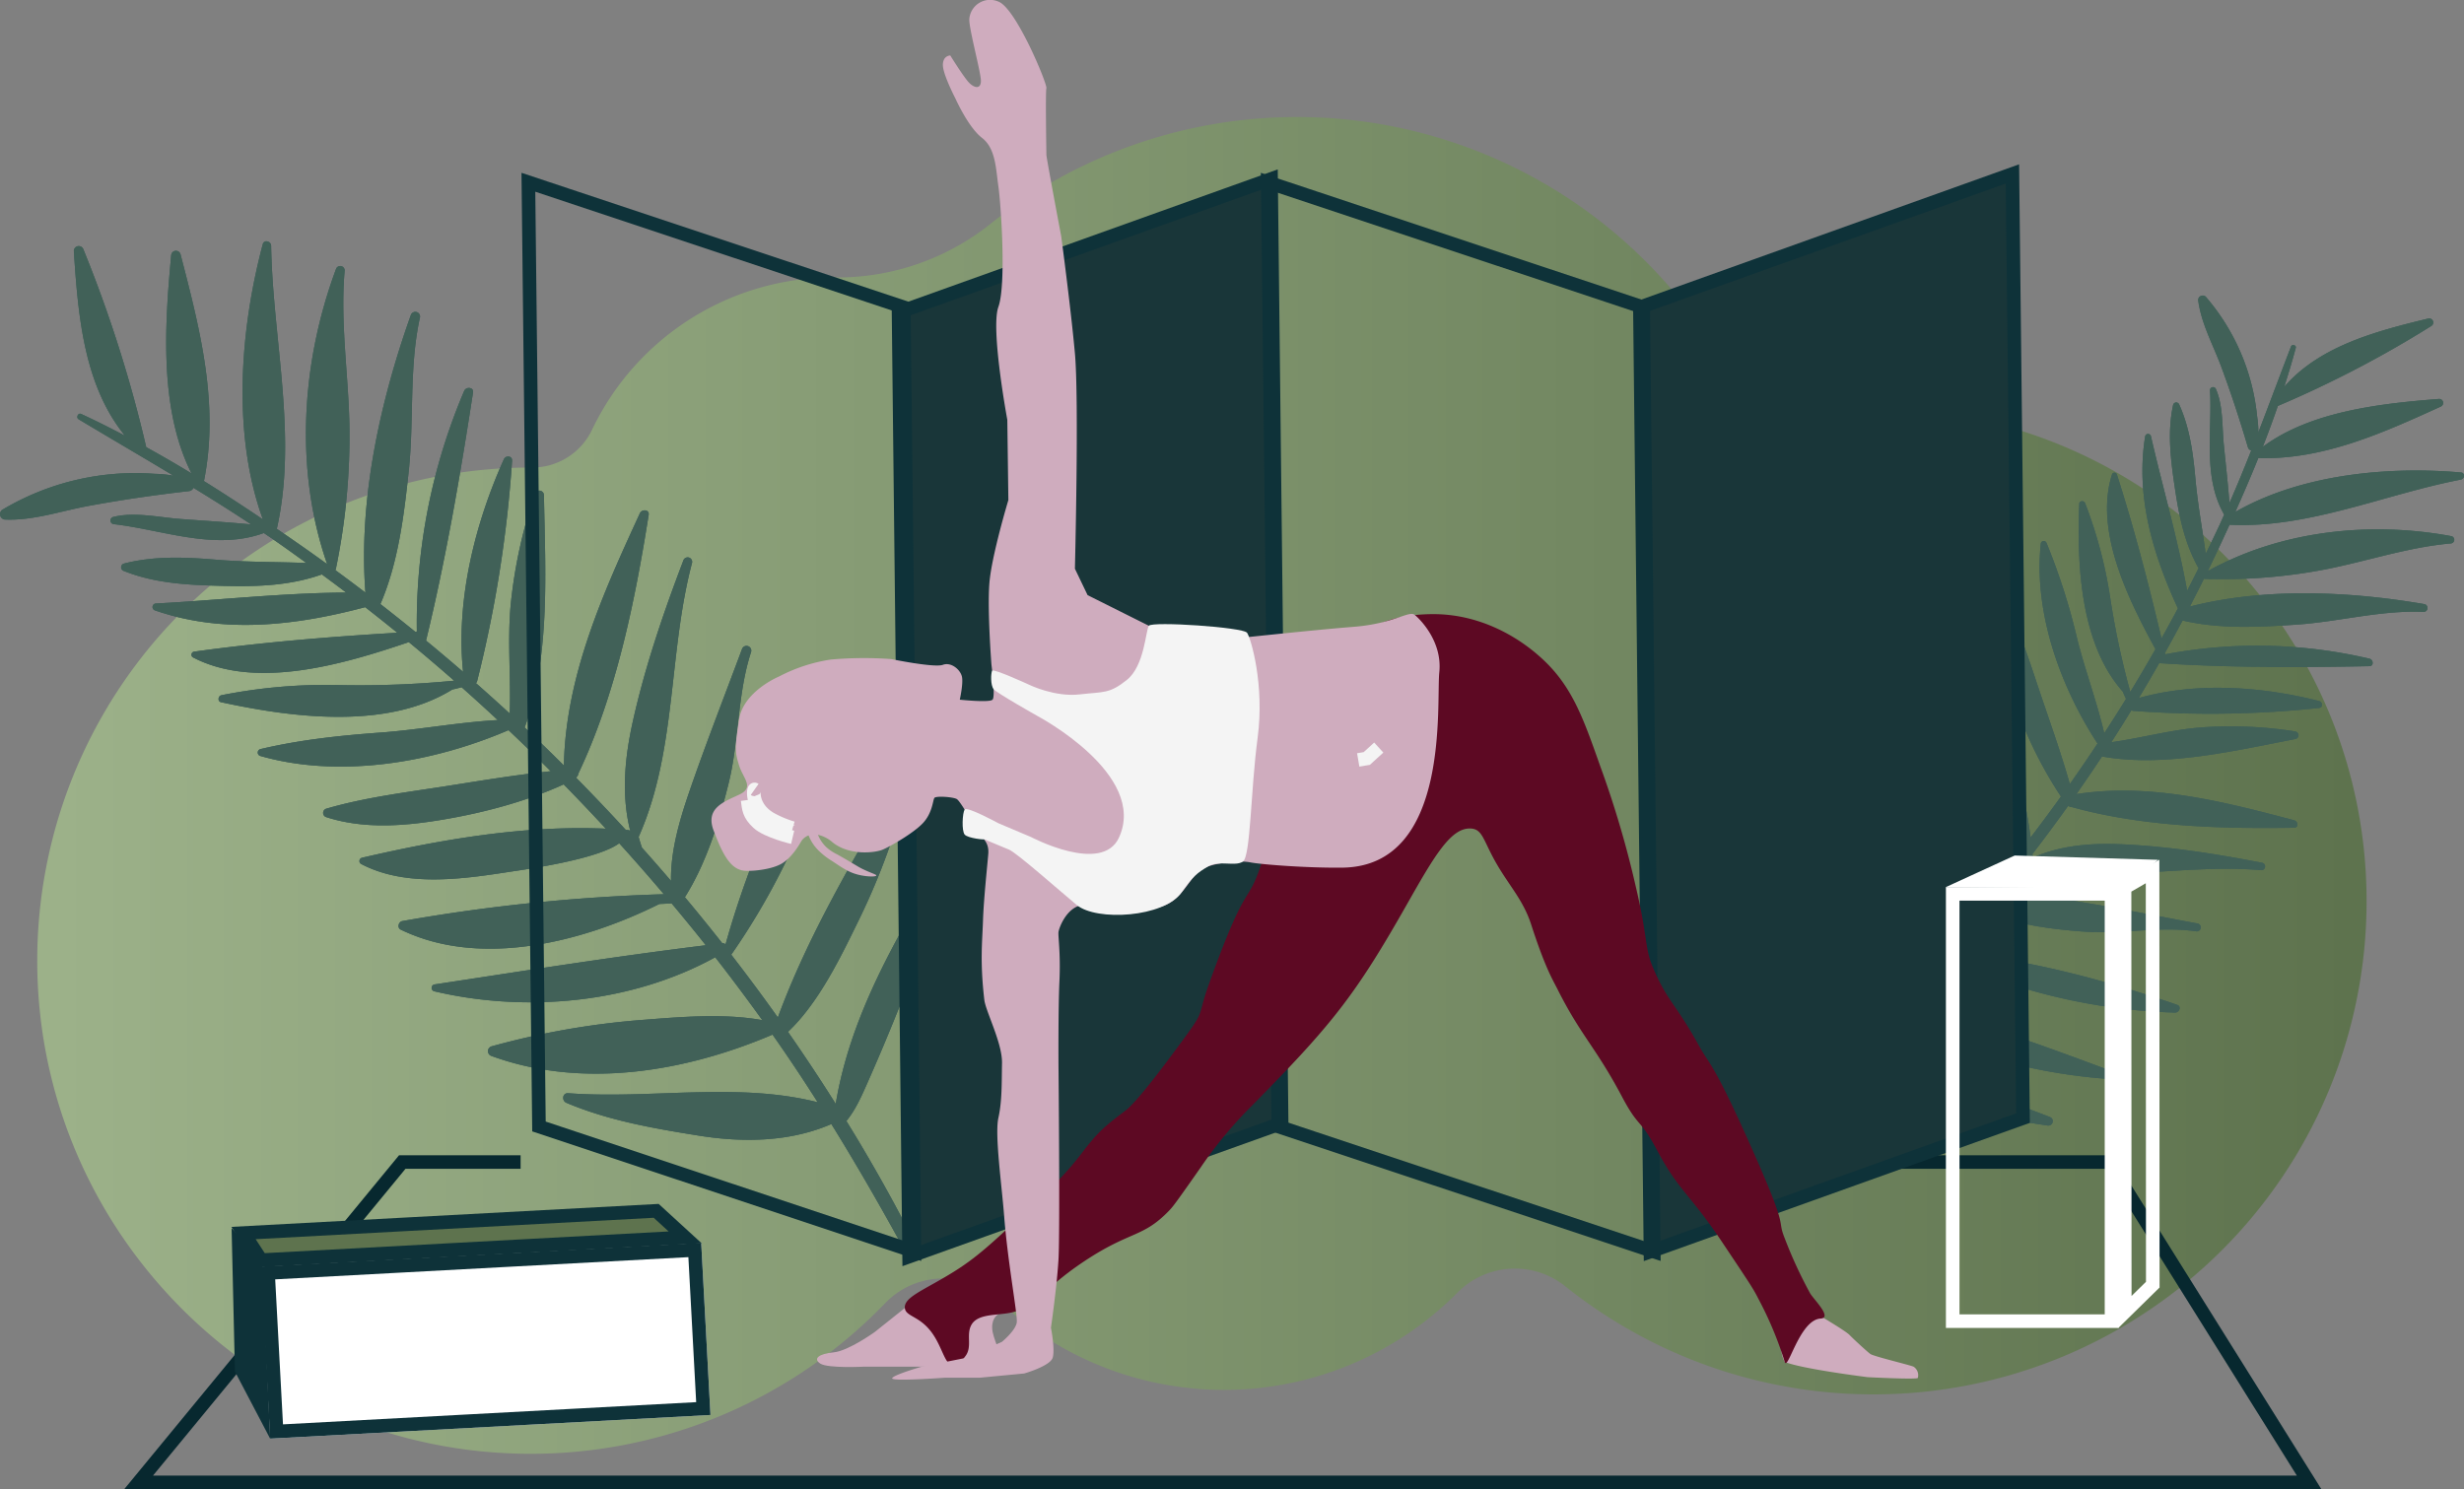 <svg xmlns="http://www.w3.org/2000/svg" xmlns:xlink="http://www.w3.org/1999/xlink" width="725.782" height="438.71" viewBox="0 0 725.782 438.71"><rect x="0" y="0" width="725.782" height="438.71" fill="#808080" stroke="none"/><defs><style>.a{fill:url(#a);}.b,.f,.j,.l,.p,.r{fill:none;}.b{stroke:#07282f;}.b,.e,.f,.g,.i,.j,.l,.p{stroke-miterlimit:10;}.b,.e,.f,.g,.j,.p{stroke-width:4px;}.c,.d{fill:#416159;}.d{opacity:0.2;}.e{fill:#193639;}.e,.f,.g{stroke:#0e3239;}.g,.k,.t{fill:#fff;}.h,.s{fill:#0e3239;}.i{fill:#5e734e;}.j{stroke:#fff;}.m{fill:#cfacbe;}.n{fill:#5d0923;}.o{fill:#f4f4f4;}.p{stroke:#f4f4f4;}.q,.s,.t{stroke:none;}</style><linearGradient id="a" y1="0.5" x2="1" y2="0.5" gradientUnits="objectBoundingBox"><stop offset="0.005" stop-color="#9cb189"/><stop offset="1" stop-color="#5e734e"/></linearGradient></defs><g transform="translate(-309.501 -73.304)"><path class="a" d="M1006.561,335.94c-1.507-77.881-64.765-141.005-142.649-142.374a146.724,146.724,0,0,0-18.59.851,28.768,28.768,0,0,1-28.03-14.121,145.288,145.288,0,0,0-216.5-40.688,72.163,72.163,0,0,1-45.514,15.429h-.269a78.765,78.765,0,0,0-71.089,44.82,19.552,19.552,0,0,1-17.7,11.191h-.477A145.276,145.276,0,0,0,320.5,353.442c-1.605,82.562,66.446,150.2,149,148.108A144.773,144.773,0,0,0,570.32,457.131a23.671,23.671,0,0,1,33.293-.677A96.9,96.9,0,0,0,738.8,454.117a23.73,23.73,0,0,1,31.651-1.957,145.261,145.261,0,0,0,236.106-116.22Z"/><path class="b" d="M838.806,415.641h91.807l59.045,94.372H350.333l77.656-94.372h34.859"/><path class="c" d="M913.38,402.4c-20.164-7.727-40.772-15.4-62.574-15.206q7.858-7.1,15.4-14.58c8.407,6.3,20.686,9.715,30.587,12.57a165.248,165.248,0,0,0,33.467,5.962c1.4.1,2.137-1.948.68-2.488-20.15-7.476-40.476-15.236-61.686-19.1q6.734-6.813,13.206-13.9a172.211,172.211,0,0,0,67.708,15.953c1.238.035,2.011-1.8.623-2.278-21.269-7.342-43.62-13.266-66.09-15.493a.979.979,0,0,0,.146-.841q4.854-5.415,9.553-10.97c9.1,3.741,19.8,5.108,29.485,5.768,10.8.736,21.913-1.67,32.571-.112a1.171,1.171,0,0,0,.324-2.318c-11.892-2.21-23.766-4.617-35.705-6.559-7.521-1.223-15.692-2.274-23.319-.819q3.444-4.18,6.8-8.429,1.213-.675,2.456-1.252c22.386,5.632,45.707-.616,68.427,1.347a1.1,1.1,0,0,0,.306-2.187c-13.517-2.622-27.285-4.794-41.055-5.428-9.257-.426-18.392.3-26.7,4.052a.663.663,0,0,0,.238-.6c-.017-.194-.042-.387-.06-.581q5.373-7,10.5-14.181a.786.786,0,0,0,.187.1c.058.016.117.03.175.047a.826.826,0,0,0,.681.182c20.832,5.791,44.095,6.441,65.562,6.1,1.361-.022,1.119-1.9.022-2.186-20.912-5.539-42.494-11.081-64.175-7.726,2.558-3.665,5.085-7.351,7.54-11.081,18.378,3.284,39.01-1.7,56.906-5.132a1.135,1.135,0,0,0,.023-2.242,121.471,121.471,0,0,0-27.559-1.2c-9.038.677-17.711,3.143-26.633,4.372q3.021-4.693,5.932-9.451a.943.943,0,0,0,.531.213,303.953,303.953,0,0,0,54.722-.851c1.242-.132,1.094-1.77.022-2.043-16.8-4.284-36.135-5.686-53.1-.888q3.065-5.106,6-10.277c20.573,1.356,41.332,1.3,61.935.894,1.341-.027,1.161-1.934.023-2.2a145.114,145.114,0,0,0-60.174-1.294c-.032-.137-.065-.274-.1-.411q2.656-4.758,5.214-9.561c.013,0,.021.013.034.016,10.8,2.554,22.355,1.952,33.349,1.223,12.416-.823,24.995-4.313,37.428-3.768a1.161,1.161,0,0,0,.321-2.3c-22.155-3.8-46.953-4.9-69,.735q2.118-4.1,4.165-8.218a1.009,1.009,0,0,0,.292.069,160.384,160.384,0,0,0,35.443-2.805c12.4-2.434,24.4-6.568,37.048-7.65a1.09,1.09,0,0,0,.023-2.153c-23.94-4.431-50.212-1.636-71.7,10.308q1.455-2.988,2.869-5.989,1.791-3.81,3.545-7.67c23.227,1.149,45.712-8.992,68.164-13.309,1.108-.214,1.283-1.978.022-2.088-21.66-1.882-47.164.552-66.488,11.625,2.339-5.23,4.616-10.512,6.769-15.849,19.239.493,36.58-7.374,53.763-15.2a1.169,1.169,0,0,0-.566-2.237c-16.9,1.348-37.671,3.536-51.867,14.106q2.348-5.986,4.435-12.054c.006,0,.011,0,.017,0a322.538,322.538,0,0,0,45.205-23.562,1.2,1.2,0,0,0-.966-2.167c-15.013,3.644-31.632,7.944-42.132,19.827-.07.047-.139.1-.208.143,1.21-3.769,2.357-7.551,3.365-11.355.214-.805-1.1-1.145-1.4-.382-3.246,8.438-6.377,16.885-9.626,25.283a30.81,30.81,0,0,0-.353-4.661,63.56,63.56,0,0,0-15.147-35.3,1.333,1.333,0,0,0-2.219,1c.851,6.825,4.42,13.241,6.8,19.644,2.905,7.816,5.495,15.737,7.851,23.734a1.377,1.377,0,0,0,.974.926c-2.054,5.19-4.17,10.357-6.419,15.484-.435-5.756-1.091-11.506-1.661-17.245-.52-5.246-.171-11.53-2.352-16.388a.9.9,0,0,0-1.713.433c.7,12.187-2.207,25.518,4.182,36.623-.462,1.023-.911,2.049-1.385,3.069-1.32,2.84-2.683,5.66-4.061,8.473-.979-7.3-2.348-14.555-3.011-21.928-.686-7.638-1.646-15.05-4.81-22.1a.941.941,0,0,0-1.791.215c-1.769,8.27-.642,16.544.587,24.815,1.208,8.13,2.86,16.024,6.918,23.227-1.112,2.217-2.218,4.437-3.361,6.639-2.753-15.249-7.2-30.431-10.653-45.456a.867.867,0,0,0-1.712-.017c-2.876,17.65,2.3,34.772,9.64,50.678q-2.373,4.443-4.828,8.843c-3.855-16.258-8.054-32.448-13.16-48.361a.764.764,0,0,0-1.4-.012c-5.335,16.7,4.839,36.98,12.782,51.543q-3.615,6.35-7.413,12.591a240.852,240.852,0,0,1-5.9-27.608,131.626,131.626,0,0,0-7.427-28.039c-.309-.768-1.658-.714-1.7.2-.727,17.793.26,41.268,12.819,55.363q.438,1.09.944,2.145-3.144,5.1-6.418,10.112c-2.154-9.3-5.651-18.573-7.973-27.842a186.257,186.257,0,0,0-9.041-28.257.872.872,0,0,0-1.662.2c-2.156,20.263,5.691,42.08,16.7,58.928q-3.988,6.024-8.147,11.933c-2.3-8.074-5.076-16.052-7.784-23.971-3.257-9.527-6.257-19.565-10.7-28.609a1.085,1.085,0,0,0-2.067.248c-1.355,9.687,1.122,19.319,4.349,28.415a120.636,120.636,0,0,0,13.575,27.6q-4.38,6.093-8.932,12.061c-2.579-19.876-9.57-39.392-17.3-57.684a.835.835,0,0,0-1.53-.013c-3.794,11.693.54,25,4.324,36.186,1.034,3.057,6.628,20.724,11.548,25.351q-5.114,6.555-10.436,12.943a445.043,445.043,0,0,0-17.523-62.084,1.157,1.157,0,0,0-2.122-.019c-5.994,20.843,4.61,44.485,17.1,61.418.219.984.444,1.967.658,2.952q-4.277,5.061-8.674,10.017c-6.523-21.468-13.79-42.666-20.919-63.939a.865.865,0,0,0-1.65.2c-1.367,23.149,5.4,48.226,20.068,66.524q-6.473,7.141-13.218,14.027c.089-9.728-2.768-20.259-5.1-29.413a194.934,194.934,0,0,0-12.614-34.838,1.234,1.234,0,0,0-2.35.282c-4.226,23.445,4.324,47.505,17.007,67.05q-7.075,7.059-14.448,13.763c1.535-20.484-6.321-40.377-8.333-60.665-.143-1.438-2.1-1.3-2.4-.025-2.524,10.907-2.5,22.127-2.347,33.263.151,11,2.235,22.293,8.388,31.649-.135.119-.267.241-.4.361a1.324,1.324,0,0,0-.409.364c-8.767,7.768-17.781,15.256-26.972,22.572a1.527,1.527,0,0,0,1.839,2.435q14.093-10.5,27.314-22.228a39.454,39.454,0,0,0,10.012,3.451q9.347,2.33,18.772,4.322Q894.2,402.139,912.7,404.9A1.311,1.311,0,0,0,913.38,402.4Z"/><path class="c" d="M913.38,402.4c-20.164-7.727-40.772-15.4-62.574-15.206q7.858-7.1,15.4-14.58c8.407,6.3,20.686,9.715,30.587,12.57a165.248,165.248,0,0,0,33.467,5.962c1.4.1,2.137-1.948.68-2.488-20.15-7.476-40.476-15.236-61.686-19.1q6.734-6.813,13.206-13.9a172.211,172.211,0,0,0,67.708,15.953c1.238.035,2.011-1.8.623-2.278-21.269-7.342-43.62-13.266-66.09-15.493a.979.979,0,0,0,.146-.841q4.854-5.415,9.553-10.97c9.1,3.741,19.8,5.108,29.485,5.768,10.8.736,21.913-1.67,32.571-.112a1.171,1.171,0,0,0,.324-2.318c-11.892-2.21-23.766-4.617-35.705-6.559-7.521-1.223-15.692-2.274-23.319-.819q3.444-4.18,6.8-8.429,1.213-.675,2.456-1.252c22.386,5.632,45.707-.616,68.427,1.347a1.1,1.1,0,0,0,.306-2.187c-13.517-2.622-27.285-4.794-41.055-5.428-9.257-.426-18.392.3-26.7,4.052a.663.663,0,0,0,.238-.6c-.017-.194-.042-.387-.06-.581q5.373-7,10.5-14.181a.786.786,0,0,0,.187.1c.058.016.117.03.175.047a.826.826,0,0,0,.681.182c20.832,5.791,44.095,6.441,65.562,6.1,1.361-.022,1.119-1.9.022-2.186-20.912-5.539-42.494-11.081-64.175-7.726,2.558-3.665,5.085-7.351,7.54-11.081,18.378,3.284,39.01-1.7,56.906-5.132a1.135,1.135,0,0,0,.023-2.242,121.471,121.471,0,0,0-27.559-1.2c-9.038.677-17.711,3.143-26.633,4.372q3.021-4.693,5.932-9.451a.943.943,0,0,0,.531.213,303.953,303.953,0,0,0,54.722-.851c1.242-.132,1.094-1.77.022-2.043-16.8-4.284-36.135-5.686-53.1-.888q3.065-5.106,6-10.277c20.573,1.356,41.332,1.3,61.935.894,1.341-.027,1.161-1.934.023-2.2a145.114,145.114,0,0,0-60.174-1.294c-.032-.137-.065-.274-.1-.411q2.656-4.758,5.214-9.561c.013,0,.021.013.034.016,10.8,2.554,22.355,1.952,33.349,1.223,12.416-.823,24.995-4.313,37.428-3.768a1.161,1.161,0,0,0,.321-2.3c-22.155-3.8-46.953-4.9-69,.735q2.118-4.1,4.165-8.218a1.009,1.009,0,0,0,.292.069,160.384,160.384,0,0,0,35.443-2.805c12.4-2.434,24.4-6.568,37.048-7.65a1.09,1.09,0,0,0,.023-2.153c-23.94-4.431-50.212-1.636-71.7,10.308q1.455-2.988,2.869-5.989,1.791-3.81,3.545-7.67c23.227,1.149,45.712-8.992,68.164-13.309,1.108-.214,1.283-1.978.022-2.088-21.66-1.882-47.164.552-66.488,11.625,2.339-5.23,4.616-10.512,6.769-15.849,19.239.493,36.58-7.374,53.763-15.2a1.169,1.169,0,0,0-.566-2.237c-16.9,1.348-37.671,3.536-51.867,14.106q2.348-5.986,4.435-12.054c.006,0,.011,0,.017,0a322.538,322.538,0,0,0,45.205-23.562,1.2,1.2,0,0,0-.966-2.167c-15.013,3.644-31.632,7.944-42.132,19.827-.07.047-.139.1-.208.143,1.21-3.769,2.357-7.551,3.365-11.355.214-.805-1.1-1.145-1.4-.382-3.246,8.438-6.377,16.885-9.626,25.283a30.81,30.81,0,0,0-.353-4.661,63.56,63.56,0,0,0-15.147-35.3,1.333,1.333,0,0,0-2.219,1c.851,6.825,4.42,13.241,6.8,19.644,2.905,7.816,5.495,15.737,7.851,23.734a1.377,1.377,0,0,0,.974.926c-2.054,5.19-4.17,10.357-6.419,15.484-.435-5.756-1.091-11.506-1.661-17.245-.52-5.246-.171-11.53-2.352-16.388a.9.9,0,0,0-1.713.433c.7,12.187-2.207,25.518,4.182,36.623-.462,1.023-.911,2.049-1.385,3.069-1.32,2.84-2.683,5.66-4.061,8.473-.979-7.3-2.348-14.555-3.011-21.928-.686-7.638-1.646-15.05-4.81-22.1a.941.941,0,0,0-1.791.215c-1.769,8.27-.642,16.544.587,24.815,1.208,8.13,2.86,16.024,6.918,23.227-1.112,2.217-2.218,4.437-3.361,6.639-2.753-15.249-7.2-30.431-10.653-45.456a.867.867,0,0,0-1.712-.017c-2.876,17.65,2.3,34.772,9.64,50.678q-2.373,4.443-4.828,8.843c-3.855-16.258-8.054-32.448-13.16-48.361a.764.764,0,0,0-1.4-.012c-5.335,16.7,4.839,36.98,12.782,51.543q-3.615,6.35-7.413,12.591a240.852,240.852,0,0,1-5.9-27.608,131.626,131.626,0,0,0-7.427-28.039c-.309-.768-1.658-.714-1.7.2-.727,17.793.26,41.268,12.819,55.363q.438,1.09.944,2.145-3.144,5.1-6.418,10.112c-2.154-9.3-5.651-18.573-7.973-27.842a186.257,186.257,0,0,0-9.041-28.257.872.872,0,0,0-1.662.2c-2.156,20.263,5.691,42.08,16.7,58.928q-3.988,6.024-8.147,11.933c-2.3-8.074-5.076-16.052-7.784-23.971-3.257-9.527-6.257-19.565-10.7-28.609a1.085,1.085,0,0,0-2.067.248c-1.355,9.687,1.122,19.319,4.349,28.415a120.636,120.636,0,0,0,13.575,27.6q-4.38,6.093-8.932,12.061c-2.579-19.876-9.57-39.392-17.3-57.684a.835.835,0,0,0-1.53-.013c-3.794,11.693.54,25,4.324,36.186,1.034,3.057,6.628,20.724,11.548,25.351q-5.114,6.555-10.436,12.943a445.043,445.043,0,0,0-17.523-62.084,1.157,1.157,0,0,0-2.122-.019c-5.994,20.843,4.61,44.485,17.1,61.418.219.984.444,1.967.658,2.952q-4.277,5.061-8.674,10.017c-6.523-21.468-13.79-42.666-20.919-63.939a.865.865,0,0,0-1.65.2c-1.367,23.149,5.4,48.226,20.068,66.524q-6.473,7.141-13.218,14.027c.089-9.728-2.768-20.259-5.1-29.413a194.934,194.934,0,0,0-12.614-34.838,1.234,1.234,0,0,0-2.35.282c-4.226,23.445,4.324,47.505,17.007,67.05q-7.075,7.059-14.448,13.763c1.535-20.484-6.321-40.377-8.333-60.665-.143-1.438-2.1-1.3-2.4-.025-2.524,10.907-2.5,22.127-2.347,33.263.151,11,2.235,22.293,8.388,31.649-.135.119-.267.241-.4.361a1.324,1.324,0,0,0-.409.364c-8.767,7.768-17.781,15.256-26.972,22.572a1.527,1.527,0,0,0,1.839,2.435q14.093-10.5,27.314-22.228a39.454,39.454,0,0,0,10.012,3.451q9.347,2.33,18.772,4.322Q894.2,402.139,912.7,404.9A1.311,1.311,0,0,0,913.38,402.4Z"/><path class="d" d="M913.38,402.4c-20.164-7.727-40.772-15.4-62.574-15.206q7.858-7.1,15.4-14.58c8.407,6.3,20.686,9.715,30.587,12.57a165.248,165.248,0,0,0,33.467,5.962c1.4.1,2.137-1.948.68-2.488-20.15-7.476-40.476-15.236-61.686-19.1q6.734-6.813,13.206-13.9a172.211,172.211,0,0,0,67.708,15.953c1.238.035,2.011-1.8.623-2.278-21.269-7.342-43.62-13.266-66.09-15.493a.979.979,0,0,0,.146-.841q4.854-5.415,9.553-10.97c9.1,3.741,19.8,5.108,29.485,5.768,10.8.736,21.913-1.67,32.571-.112a1.171,1.171,0,0,0,.324-2.318c-11.892-2.21-23.766-4.617-35.705-6.559-7.521-1.223-15.692-2.274-23.319-.819q3.444-4.18,6.8-8.429,1.213-.675,2.456-1.252c22.386,5.632,45.707-.616,68.427,1.347a1.1,1.1,0,0,0,.306-2.187c-13.517-2.622-27.285-4.794-41.055-5.428-9.257-.426-18.392.3-26.7,4.052a.663.663,0,0,0,.238-.6c-.017-.194-.042-.387-.06-.581q5.373-7,10.5-14.181a.786.786,0,0,0,.187.1c.058.016.117.03.175.047a.826.826,0,0,0,.681.182c20.832,5.791,44.095,6.441,65.562,6.1,1.361-.022,1.119-1.9.022-2.186-20.912-5.539-42.494-11.081-64.175-7.726,2.558-3.665,5.085-7.351,7.54-11.081,18.378,3.284,39.01-1.7,56.906-5.132a1.135,1.135,0,0,0,.023-2.242,121.471,121.471,0,0,0-27.559-1.2c-9.038.677-17.711,3.143-26.633,4.372q3.021-4.693,5.932-9.451a.943.943,0,0,0,.531.213,303.953,303.953,0,0,0,54.722-.851c1.242-.132,1.094-1.77.022-2.043-16.8-4.284-36.135-5.686-53.1-.888q3.065-5.106,6-10.277c20.573,1.356,41.332,1.3,61.935.894,1.341-.027,1.161-1.934.023-2.2a145.114,145.114,0,0,0-60.174-1.294c-.032-.137-.065-.274-.1-.411q2.656-4.758,5.214-9.561c.013,0,.021.013.034.016,10.8,2.554,22.355,1.952,33.349,1.223,12.416-.823,24.995-4.313,37.428-3.768a1.161,1.161,0,0,0,.321-2.3c-22.155-3.8-46.953-4.9-69,.735q2.118-4.1,4.165-8.218a1.009,1.009,0,0,0,.292.069,160.384,160.384,0,0,0,35.443-2.805c12.4-2.434,24.4-6.568,37.048-7.65a1.09,1.09,0,0,0,.023-2.153c-23.94-4.431-50.212-1.636-71.7,10.308q1.455-2.988,2.869-5.989,1.791-3.81,3.545-7.67c23.227,1.149,45.712-8.992,68.164-13.309,1.108-.214,1.283-1.978.022-2.088-21.66-1.882-47.164.552-66.488,11.625,2.339-5.23,4.616-10.512,6.769-15.849,19.239.493,36.58-7.374,53.763-15.2a1.169,1.169,0,0,0-.566-2.237c-16.9,1.348-37.671,3.536-51.867,14.106q2.348-5.986,4.435-12.054c.006,0,.011,0,.017,0a322.538,322.538,0,0,0,45.205-23.562,1.2,1.2,0,0,0-.966-2.167c-15.013,3.644-31.632,7.944-42.132,19.827-.07.047-.139.1-.208.143,1.21-3.769,2.357-7.551,3.365-11.355.214-.805-1.1-1.145-1.4-.382-3.246,8.438-6.377,16.885-9.626,25.283a30.81,30.81,0,0,0-.353-4.661,63.56,63.56,0,0,0-15.147-35.3,1.333,1.333,0,0,0-2.219,1c.851,6.825,4.42,13.241,6.8,19.644,2.905,7.816,5.495,15.737,7.851,23.734a1.377,1.377,0,0,0,.974.926c-2.054,5.19-4.17,10.357-6.419,15.484-.435-5.756-1.091-11.506-1.661-17.245-.52-5.246-.171-11.53-2.352-16.388a.9.9,0,0,0-1.713.433c.7,12.187-2.207,25.518,4.182,36.623-.462,1.023-.911,2.049-1.385,3.069-1.32,2.84-2.683,5.66-4.061,8.473-.979-7.3-2.348-14.555-3.011-21.928-.686-7.638-1.646-15.05-4.81-22.1a.941.941,0,0,0-1.791.215c-1.769,8.27-.642,16.544.587,24.815,1.208,8.13,2.86,16.024,6.918,23.227-1.112,2.217-2.218,4.437-3.361,6.639-2.753-15.249-7.2-30.431-10.653-45.456a.867.867,0,0,0-1.712-.017c-2.876,17.65,2.3,34.772,9.64,50.678q-2.373,4.443-4.828,8.843c-3.855-16.258-8.054-32.448-13.16-48.361a.764.764,0,0,0-1.4-.012c-5.335,16.7,4.839,36.98,12.782,51.543q-3.615,6.35-7.413,12.591a240.852,240.852,0,0,1-5.9-27.608,131.626,131.626,0,0,0-7.427-28.039c-.309-.768-1.658-.714-1.7.2-.727,17.793.26,41.268,12.819,55.363q.438,1.09.944,2.145-3.144,5.1-6.418,10.112c-2.154-9.3-5.651-18.573-7.973-27.842a186.257,186.257,0,0,0-9.041-28.257.872.872,0,0,0-1.662.2c-2.156,20.263,5.691,42.08,16.7,58.928q-3.988,6.024-8.147,11.933c-2.3-8.074-5.076-16.052-7.784-23.971-3.257-9.527-6.257-19.565-10.7-28.609a1.085,1.085,0,0,0-2.067.248c-1.355,9.687,1.122,19.319,4.349,28.415a120.636,120.636,0,0,0,13.575,27.6q-4.38,6.093-8.932,12.061c-2.579-19.876-9.57-39.392-17.3-57.684a.835.835,0,0,0-1.53-.013c-3.794,11.693.54,25,4.324,36.186,1.034,3.057,6.628,20.724,11.548,25.351q-5.114,6.555-10.436,12.943a445.043,445.043,0,0,0-17.523-62.084,1.157,1.157,0,0,0-2.122-.019c-5.994,20.843,4.61,44.485,17.1,61.418.219.984.444,1.967.658,2.952q-4.277,5.061-8.674,10.017c-6.523-21.468-13.79-42.666-20.919-63.939a.865.865,0,0,0-1.65.2c-1.367,23.149,5.4,48.226,20.068,66.524q-6.473,7.141-13.218,14.027c.089-9.728-2.768-20.259-5.1-29.413a194.934,194.934,0,0,0-12.614-34.838,1.234,1.234,0,0,0-2.35.282c-4.226,23.445,4.324,47.505,17.007,67.05q-7.075,7.059-14.448,13.763c1.535-20.484-6.321-40.377-8.333-60.665-.143-1.438-2.1-1.3-2.4-.025-2.524,10.907-2.5,22.127-2.347,33.263.151,11,2.235,22.293,8.388,31.649-.135.119-.267.241-.4.361a1.324,1.324,0,0,0-.409.364c-8.767,7.768-17.781,15.256-26.972,22.572a1.527,1.527,0,0,0,1.839,2.435q14.093-10.5,27.314-22.228a39.454,39.454,0,0,0,10.012,3.451q9.347,2.33,18.772,4.322Q894.2,402.139,912.7,404.9A1.311,1.311,0,0,0,913.38,402.4Z"/><path class="c" d="M586.576,327.628c-13.3,22.259-26.63,45.056-30.907,70.887q-6.781-10.764-14.068-21.23c9.188-8.645,15.763-22.466,21.185-33.59a198.5,198.5,0,0,0,13.961-38.361c.414-1.637-1.862-2.931-2.8-1.319-13,22.295-26.38,44.739-35.327,69.034q-6.671-9.374-13.718-18.492A206.8,206.8,0,0,0,557.75,277.75c.3-1.458-1.713-2.751-2.566-1.208-13.076,23.646-24.7,48.865-31.972,74.989a1.172,1.172,0,0,0-.965-.347q-5.4-6.859-11.006-13.567c6.3-9.991,10.132-22.372,12.911-33.69,3.1-12.627,2.548-26.268,6.591-38.556a1.406,1.406,0,0,0-2.675-.861c-5.069,13.612-10.368,27.162-15.13,40.885-3,8.646-5.93,18.1-5.783,27.419q-4.234-4.938-8.567-9.791-.549-1.575-.975-3.164c11.285-25.321,8.707-54.2,15.72-80.673a1.327,1.327,0,0,0-2.524-.813c-5.892,15.449-11.3,31.289-14.9,47.449-2.416,10.862-3.437,21.82-.72,32.428a.8.8,0,0,0-.66-.406c-.232-.02-.466-.03-.7-.049q-7.173-7.8-14.608-15.352a.977.977,0,0,0,.154-.2c.031-.065.06-.132.092-.2a.993.993,0,0,0,.356-.768c11.152-23.449,16.723-50.836,20.748-76.3.255-1.615-2.011-1.716-2.581-.479-10.87,23.6-21.882,47.984-22.389,74.327-3.807-3.783-7.646-7.533-11.553-11.207,7.68-21.064,6.039-46.5,5.677-68.381a1.364,1.364,0,0,0-2.648-.491,145.974,145.974,0,0,0-7.111,32.356c-1.065,10.832.062,21.6-.325,32.41q-4.93-4.543-9.956-8.969a1.128,1.128,0,0,0,.361-.585,365.008,365.008,0,0,0,10.29-64.913c.1-1.5-1.868-1.659-2.413-.447-8.535,18.989-14.186,41.575-12.013,62.639q-5.408-4.68-10.919-9.22c5.852-24.059,10.071-48.629,13.843-73.086.246-1.592-2.047-1.773-2.594-.481a174.268,174.268,0,0,0-13.953,70.921l-.506.029q-5.079-4.125-10.234-8.142c.007-.015.019-.022.026-.037,5.25-12.25,6.923-26.044,8.331-39.2,1.59-14.859.058-30.46,3.268-45.057a1.394,1.394,0,0,0-2.653-.854c-9.066,25.426-15.485,54.535-13.375,81.783q-4.407-3.353-8.863-6.624a1.149,1.149,0,0,0,.142-.331,192.658,192.658,0,0,0,4-42.509c-.32-15.172-2.733-30.219-1.4-45.408a1.309,1.309,0,0,0-2.542-.471c-10.184,27.406-12.3,59.064-2.607,86.956q-3.234-2.339-6.494-4.632-4.136-2.9-8.341-5.777c6.154-27.24-1.2-55.935-1.674-83.387-.023-1.355-2.075-1.926-2.465-.457-6.7,25.235-9.084,55.909.028,81.057-5.706-3.847-11.484-7.632-17.353-11.28,4.555-22.658-1.173-44.8-6.881-66.74a1.4,1.4,0,0,0-2.764.207c-1.895,20.276-3.593,45.3,5.981,64.273q-6.6-4.014-13.345-7.735a.156.156,0,0,0,0-.022,387.307,387.307,0,0,0-18.542-58.342,1.444,1.444,0,0,0-2.763.7c1.211,18.514,2.867,39.061,14.758,53.937l.126.276c-4.209-2.211-8.446-4.348-12.738-6.326-.909-.419-1.583,1.068-.741,1.573,9.313,5.584,18.66,11.03,27.924,16.609a36.957,36.957,0,0,0-5.588-.546,76.336,76.336,0,0,0-44.882,10.633,1.6,1.6,0,0,0,.726,2.832c8.249.4,16.577-2.5,24.643-3.99,9.846-1.824,19.752-3.252,29.7-4.389a1.652,1.652,0,0,0,1.3-.961c5.716,3.5,11.393,7.072,16.993,10.79-6.9-.673-13.837-1.084-20.744-1.6-6.313-.467-13.676-2.178-19.873-.6a1.075,1.075,0,0,0,.159,2.116c14.561,1.691,29.732,7.878,44.189,2.613,1.114.758,2.236,1.5,3.345,2.272,3.087,2.148,6.142,4.342,9.185,6.553-8.843-.349-17.7-.226-26.563-.965-9.177-.765-18.144-1.159-27.138,1.129a1.13,1.13,0,0,0-.115,2.163c9.419,3.8,19.44,4.175,29.478,4.428,9.867.249,19.548-.076,28.906-3.389,2.393,1.773,4.791,3.54,7.16,5.346-18.607.11-37.486,2.233-55.974,3.219a1.042,1.042,0,0,0-.374,2.023c20.286,7.046,41.611,4.456,61.943-.943q4.768,3.725,9.466,7.537c-20.03,1.2-40.05,2.829-59.929,5.585a.918.918,0,0,0-.3,1.657c18.654,9.76,44.748,1.91,63.616-4.481q6.765,5.588,13.365,11.369a288.989,288.989,0,0,1-33.879,1.283,158.07,158.07,0,0,0-34.7,3c-.972.206-1.186,1.813-.109,2.047,20.9,4.533,48.874,8.211,68.142-3.737q1.38-.293,2.733-.674,5.381,4.771,10.638,9.681c-11.454.627-23.139,2.851-34.584,3.685-11.891.866-23.67,2.119-35.295,4.862a1.048,1.048,0,0,0-.107,2.008c23.527,6.733,50.956,1.953,73.16-7.587q6.3,5.963,12.435,12.1c-10.025,1.051-20.037,2.691-29.965,4.26-11.943,1.887-24.437,3.364-36.055,6.755a1.3,1.3,0,0,0-.133,2.5c11.181,3.6,23.087,2.662,34.514.721,11.96-2.031,24.33-5.29,35.455-10.361q6.306,6.439,12.426,13.057c-24.047-1.053-48.578,3.189-71.813,8.555a1,1,0,0,0-.331,1.806c13.05,6.9,29.689,4.523,43.7,2.356,3.831-.593,25.886-3.564,32.376-8.429q6.7,7.4,13.157,15.018a534.466,534.466,0,0,0-77.065,7.914c-1.1.189-1.561,1.971-.46,2.506,23.421,11.394,53.578,3.73,76.189-7.546,1.209-.056,2.418-.119,3.628-.169,3.4,4.07,6.768,8.17,10.059,12.33-26.744,3.285-53.322,7.506-79.96,11.548a1.039,1.039,0,0,0-.106,1.993c27.1,6.4,58.166,3.571,82.842-10.008q7.111,9.132,13.866,18.533c-11.49-2.113-24.538-.908-35.849-.036a234.155,234.155,0,0,0-43.819,7.73,1.482,1.482,0,0,0-.151,2.839c26.864,9.84,57.091,4.691,82.832-6.278q6.89,9.828,13.3,19.933c-23.917-6.044-49.072-.857-73.488-2.665-1.732-.128-1.974,2.216-.525,2.829,12.382,5.237,25.66,7.526,38.867,9.644,13.044,2.092,26.834,1.957,39.172-3.39.114.184.231.365.345.549a1.583,1.583,0,0,0,.346.559c7.381,11.975,14.377,24.185,21.136,36.568a1.833,1.833,0,0,0,3.26-1.673q-9.513-18.838-20.658-36.9c2.7-3.3,4.388-7.158,6.149-11.132q4.686-10.576,8.989-21.316,8.375-20.834,15.456-42.149A1.575,1.575,0,0,0,586.576,327.628Z"/><path class="c" d="M586.576,327.628c-13.3,22.259-26.63,45.056-30.907,70.887q-6.781-10.764-14.068-21.23c9.188-8.645,15.763-22.466,21.185-33.59a198.5,198.5,0,0,0,13.961-38.361c.414-1.637-1.862-2.931-2.8-1.319-13,22.295-26.38,44.739-35.327,69.034q-6.671-9.374-13.718-18.492A206.8,206.8,0,0,0,557.75,277.75c.3-1.458-1.713-2.751-2.566-1.208-13.076,23.646-24.7,48.865-31.972,74.989a1.172,1.172,0,0,0-.965-.347q-5.4-6.859-11.006-13.567c6.3-9.991,10.132-22.372,12.911-33.69,3.1-12.627,2.548-26.268,6.591-38.556a1.406,1.406,0,0,0-2.675-.861c-5.069,13.612-10.368,27.162-15.13,40.885-3,8.646-5.93,18.1-5.783,27.419q-4.234-4.938-8.567-9.791-.549-1.575-.975-3.164c11.285-25.321,8.707-54.2,15.72-80.673a1.327,1.327,0,0,0-2.524-.813c-5.892,15.449-11.3,31.289-14.9,47.449-2.416,10.862-3.437,21.82-.72,32.428a.8.8,0,0,0-.66-.406c-.232-.02-.466-.03-.7-.049q-7.173-7.8-14.608-15.352a.977.977,0,0,0,.154-.2c.031-.065.06-.132.092-.2a.993.993,0,0,0,.356-.768c11.152-23.449,16.723-50.836,20.748-76.3.255-1.615-2.011-1.716-2.581-.479-10.87,23.6-21.882,47.984-22.389,74.327-3.807-3.783-7.646-7.533-11.553-11.207,7.68-21.064,6.039-46.5,5.677-68.381a1.364,1.364,0,0,0-2.648-.491,145.974,145.974,0,0,0-7.111,32.356c-1.065,10.832.062,21.6-.325,32.41q-4.93-4.543-9.956-8.969a1.128,1.128,0,0,0,.361-.585,365.008,365.008,0,0,0,10.29-64.913c.1-1.5-1.868-1.659-2.413-.447-8.535,18.989-14.186,41.575-12.013,62.639q-5.408-4.68-10.919-9.22c5.852-24.059,10.071-48.629,13.843-73.086.246-1.592-2.047-1.773-2.594-.481a174.268,174.268,0,0,0-13.953,70.921l-.506.029q-5.079-4.125-10.234-8.142c.007-.015.019-.022.026-.037,5.25-12.25,6.923-26.044,8.331-39.2,1.59-14.859.058-30.46,3.268-45.057a1.394,1.394,0,0,0-2.653-.854c-9.066,25.426-15.485,54.535-13.375,81.783q-4.407-3.353-8.863-6.624a1.149,1.149,0,0,0,.142-.331,192.658,192.658,0,0,0,4-42.509c-.32-15.172-2.733-30.219-1.4-45.408a1.309,1.309,0,0,0-2.542-.471c-10.184,27.406-12.3,59.064-2.607,86.956q-3.234-2.339-6.494-4.632-4.136-2.9-8.341-5.777c6.154-27.24-1.2-55.935-1.674-83.387-.023-1.355-2.075-1.926-2.465-.457-6.7,25.235-9.084,55.909.028,81.057-5.706-3.847-11.484-7.632-17.353-11.28,4.555-22.658-1.173-44.8-6.881-66.74a1.4,1.4,0,0,0-2.764.207c-1.895,20.276-3.593,45.3,5.981,64.273q-6.6-4.014-13.345-7.735a.156.156,0,0,0,0-.022,387.307,387.307,0,0,0-18.542-58.342,1.444,1.444,0,0,0-2.763.7c1.211,18.514,2.867,39.061,14.758,53.937l.126.276c-4.209-2.211-8.446-4.348-12.738-6.326-.909-.419-1.583,1.068-.741,1.573,9.313,5.584,18.66,11.03,27.924,16.609a36.957,36.957,0,0,0-5.588-.546,76.336,76.336,0,0,0-44.882,10.633,1.6,1.6,0,0,0,.726,2.832c8.249.4,16.577-2.5,24.643-3.99,9.846-1.824,19.752-3.252,29.7-4.389a1.652,1.652,0,0,0,1.3-.961c5.716,3.5,11.393,7.072,16.993,10.79-6.9-.673-13.837-1.084-20.744-1.6-6.313-.467-13.676-2.178-19.873-.6a1.075,1.075,0,0,0,.159,2.116c14.561,1.691,29.732,7.878,44.189,2.613,1.114.758,2.236,1.5,3.345,2.272,3.087,2.148,6.142,4.342,9.185,6.553-8.843-.349-17.7-.226-26.563-.965-9.177-.765-18.144-1.159-27.138,1.129a1.13,1.13,0,0,0-.115,2.163c9.419,3.8,19.44,4.175,29.478,4.428,9.867.249,19.548-.076,28.906-3.389,2.393,1.773,4.791,3.54,7.16,5.346-18.607.11-37.486,2.233-55.974,3.219a1.042,1.042,0,0,0-.374,2.023c20.286,7.046,41.611,4.456,61.943-.943q4.768,3.725,9.466,7.537c-20.03,1.2-40.05,2.829-59.929,5.585a.918.918,0,0,0-.3,1.657c18.654,9.76,44.748,1.91,63.616-4.481q6.765,5.588,13.365,11.369a288.989,288.989,0,0,1-33.879,1.283,158.07,158.07,0,0,0-34.7,3c-.972.206-1.186,1.813-.109,2.047,20.9,4.533,48.874,8.211,68.142-3.737q1.38-.293,2.733-.674,5.381,4.771,10.638,9.681c-11.454.627-23.139,2.851-34.584,3.685-11.891.866-23.67,2.119-35.295,4.862a1.048,1.048,0,0,0-.107,2.008c23.527,6.733,50.956,1.953,73.16-7.587q6.3,5.963,12.435,12.1c-10.025,1.051-20.037,2.691-29.965,4.26-11.943,1.887-24.437,3.364-36.055,6.755a1.3,1.3,0,0,0-.133,2.5c11.181,3.6,23.087,2.662,34.514.721,11.96-2.031,24.33-5.29,35.455-10.361q6.306,6.439,12.426,13.057c-24.047-1.053-48.578,3.189-71.813,8.555a1,1,0,0,0-.331,1.806c13.05,6.9,29.689,4.523,43.7,2.356,3.831-.593,25.886-3.564,32.376-8.429q6.7,7.4,13.157,15.018a534.466,534.466,0,0,0-77.065,7.914c-1.1.189-1.561,1.971-.46,2.506,23.421,11.394,53.578,3.73,76.189-7.546,1.209-.056,2.418-.119,3.628-.169,3.4,4.07,6.768,8.17,10.059,12.33-26.744,3.285-53.322,7.506-79.96,11.548a1.039,1.039,0,0,0-.106,1.993c27.1,6.4,58.166,3.571,82.842-10.008q7.111,9.132,13.866,18.533c-11.49-2.113-24.538-.908-35.849-.036a234.155,234.155,0,0,0-43.819,7.73,1.482,1.482,0,0,0-.151,2.839c26.864,9.84,57.091,4.691,82.832-6.278q6.89,9.828,13.3,19.933c-23.917-6.044-49.072-.857-73.488-2.665-1.732-.128-1.974,2.216-.525,2.829,12.382,5.237,25.66,7.526,38.867,9.644,13.044,2.092,26.834,1.957,39.172-3.39.114.184.231.365.345.549a1.583,1.583,0,0,0,.346.559c7.381,11.975,14.377,24.185,21.136,36.568a1.833,1.833,0,0,0,3.26-1.673q-9.513-18.838-20.658-36.9c2.7-3.3,4.388-7.158,6.149-11.132q4.686-10.576,8.989-21.316,8.375-20.834,15.456-42.149A1.575,1.575,0,0,0,586.576,327.628Z"/><path class="d" d="M586.576,327.628c-13.3,22.259-26.63,45.056-30.907,70.887q-6.781-10.764-14.068-21.23c9.188-8.645,15.763-22.466,21.185-33.59a198.5,198.5,0,0,0,13.961-38.361c.414-1.637-1.862-2.931-2.8-1.319-13,22.295-26.38,44.739-35.327,69.034q-6.671-9.374-13.718-18.492A206.8,206.8,0,0,0,557.75,277.75c.3-1.458-1.713-2.751-2.566-1.208-13.076,23.646-24.7,48.865-31.972,74.989a1.172,1.172,0,0,0-.965-.347q-5.4-6.859-11.006-13.567c6.3-9.991,10.132-22.372,12.911-33.69,3.1-12.627,2.548-26.268,6.591-38.556a1.406,1.406,0,0,0-2.675-.861c-5.069,13.612-10.368,27.162-15.13,40.885-3,8.646-5.93,18.1-5.783,27.419q-4.234-4.938-8.567-9.791-.549-1.575-.975-3.164c11.285-25.321,8.707-54.2,15.72-80.673a1.327,1.327,0,0,0-2.524-.813c-5.892,15.449-11.3,31.289-14.9,47.449-2.416,10.862-3.437,21.82-.72,32.428a.8.8,0,0,0-.66-.406c-.232-.02-.466-.03-.7-.049q-7.173-7.8-14.608-15.352a.977.977,0,0,0,.154-.2c.031-.065.06-.132.092-.2a.993.993,0,0,0,.356-.768c11.152-23.449,16.723-50.836,20.748-76.3.255-1.615-2.011-1.716-2.581-.479-10.87,23.6-21.882,47.984-22.389,74.327-3.807-3.783-7.646-7.533-11.553-11.207,7.68-21.064,6.039-46.5,5.677-68.381a1.364,1.364,0,0,0-2.648-.491,145.974,145.974,0,0,0-7.111,32.356c-1.065,10.832.062,21.6-.325,32.41q-4.93-4.543-9.956-8.969a1.128,1.128,0,0,0,.361-.585,365.008,365.008,0,0,0,10.29-64.913c.1-1.5-1.868-1.659-2.413-.447-8.535,18.989-14.186,41.575-12.013,62.639q-5.408-4.68-10.919-9.22c5.852-24.059,10.071-48.629,13.843-73.086.246-1.592-2.047-1.773-2.594-.481a174.268,174.268,0,0,0-13.953,70.921l-.506.029q-5.079-4.125-10.234-8.142c.007-.015.019-.022.026-.037,5.25-12.25,6.923-26.044,8.331-39.2,1.59-14.859.058-30.46,3.268-45.057a1.394,1.394,0,0,0-2.653-.854c-9.066,25.426-15.485,54.535-13.375,81.783q-4.407-3.353-8.863-6.624a1.149,1.149,0,0,0,.142-.331,192.658,192.658,0,0,0,4-42.509c-.32-15.172-2.733-30.219-1.4-45.408a1.309,1.309,0,0,0-2.542-.471c-10.184,27.406-12.3,59.064-2.607,86.956q-3.234-2.339-6.494-4.632-4.136-2.9-8.341-5.777c6.154-27.24-1.2-55.935-1.674-83.387-.023-1.355-2.075-1.926-2.465-.457-6.7,25.235-9.084,55.909.028,81.057-5.706-3.847-11.484-7.632-17.353-11.28,4.555-22.658-1.173-44.8-6.881-66.74a1.4,1.4,0,0,0-2.764.207c-1.895,20.276-3.593,45.3,5.981,64.273q-6.6-4.014-13.345-7.735a.156.156,0,0,0,0-.022,387.307,387.307,0,0,0-18.542-58.342,1.444,1.444,0,0,0-2.763.7c1.211,18.514,2.867,39.061,14.758,53.937l.126.276c-4.209-2.211-8.446-4.348-12.738-6.326-.909-.419-1.583,1.068-.741,1.573,9.313,5.584,18.66,11.03,27.924,16.609a36.957,36.957,0,0,0-5.588-.546,76.336,76.336,0,0,0-44.882,10.633,1.6,1.6,0,0,0,.726,2.832c8.249.4,16.577-2.5,24.643-3.99,9.846-1.824,19.752-3.252,29.7-4.389a1.652,1.652,0,0,0,1.3-.961c5.716,3.5,11.393,7.072,16.993,10.79-6.9-.673-13.837-1.084-20.744-1.6-6.313-.467-13.676-2.178-19.873-.6a1.075,1.075,0,0,0,.159,2.116c14.561,1.691,29.732,7.878,44.189,2.613,1.114.758,2.236,1.5,3.345,2.272,3.087,2.148,6.142,4.342,9.185,6.553-8.843-.349-17.7-.226-26.563-.965-9.177-.765-18.144-1.159-27.138,1.129a1.13,1.13,0,0,0-.115,2.163c9.419,3.8,19.44,4.175,29.478,4.428,9.867.249,19.548-.076,28.906-3.389,2.393,1.773,4.791,3.54,7.16,5.346-18.607.11-37.486,2.233-55.974,3.219a1.042,1.042,0,0,0-.374,2.023c20.286,7.046,41.611,4.456,61.943-.943q4.768,3.725,9.466,7.537c-20.03,1.2-40.05,2.829-59.929,5.585a.918.918,0,0,0-.3,1.657c18.654,9.76,44.748,1.91,63.616-4.481q6.765,5.588,13.365,11.369a288.989,288.989,0,0,1-33.879,1.283,158.07,158.07,0,0,0-34.7,3c-.972.206-1.186,1.813-.109,2.047,20.9,4.533,48.874,8.211,68.142-3.737q1.38-.293,2.733-.674,5.381,4.771,10.638,9.681c-11.454.627-23.139,2.851-34.584,3.685-11.891.866-23.67,2.119-35.295,4.862a1.048,1.048,0,0,0-.107,2.008c23.527,6.733,50.956,1.953,73.16-7.587q6.3,5.963,12.435,12.1c-10.025,1.051-20.037,2.691-29.965,4.26-11.943,1.887-24.437,3.364-36.055,6.755a1.3,1.3,0,0,0-.133,2.5c11.181,3.6,23.087,2.662,34.514.721,11.96-2.031,24.33-5.29,35.455-10.361q6.306,6.439,12.426,13.057c-24.047-1.053-48.578,3.189-71.813,8.555a1,1,0,0,0-.331,1.806c13.05,6.9,29.689,4.523,43.7,2.356,3.831-.593,25.886-3.564,32.376-8.429q6.7,7.4,13.157,15.018a534.466,534.466,0,0,0-77.065,7.914c-1.1.189-1.561,1.971-.46,2.506,23.421,11.394,53.578,3.73,76.189-7.546,1.209-.056,2.418-.119,3.628-.169,3.4,4.07,6.768,8.17,10.059,12.33-26.744,3.285-53.322,7.506-79.96,11.548a1.039,1.039,0,0,0-.106,1.993c27.1,6.4,58.166,3.571,82.842-10.008q7.111,9.132,13.866,18.533c-11.49-2.113-24.538-.908-35.849-.036a234.155,234.155,0,0,0-43.819,7.73,1.482,1.482,0,0,0-.151,2.839c26.864,9.84,57.091,4.691,82.832-6.278q6.89,9.828,13.3,19.933c-23.917-6.044-49.072-.857-73.488-2.665-1.732-.128-1.974,2.216-.525,2.829,12.382,5.237,25.66,7.526,38.867,9.644,13.044,2.092,26.834,1.957,39.172-3.39.114.184.231.365.345.549a1.583,1.583,0,0,0,.346.559c7.381,11.975,14.377,24.185,21.136,36.568a1.833,1.833,0,0,0,3.26-1.673q-9.513-18.838-20.658-36.9c2.7-3.3,4.388-7.158,6.149-11.132q4.686-10.576,8.989-21.316,8.375-20.834,15.456-42.149A1.575,1.575,0,0,0,586.576,327.628Z"/><path class="e" d="M795.654,442l109.728-39.3-3.115-278.158-109.728,39.3Z"/><path class="e" d="M577.285,443.494l109.728-39.3L683.9,126.034l-109.728,39.3Z"/><path class="f" d="M796.624,442l-110.58-36.834L682.928,127l110.58,36.834Z"/><path class="f" d="M578.835,442l-110.58-36.834L465.14,127l110.58,36.834Z"/><g class="g" transform="translate(389.077 497.13) rotate(-93.077)"><rect class="q" width="50.78" height="129.882"/><rect class="r" x="2" y="2" width="46.78" height="125.882"/></g><path class="h" d="M386.723,444.625l2.353,52.5L378.7,477.361l-.981-42.236Z"/><g class="i"><path class="q" d="M 386.446 444.544 L 381.235 436.557 L 502.786 430.023 L 511.31 437.831 L 386.446 444.544 Z"/><path class="s" d="M 502.054 432.065 L 384.805 438.368 L 387.491 442.485 L 506.448 436.09 L 502.054 432.065 M 503.517 427.98 L 516.171 439.573 L 385.402 446.603 L 377.666 434.746 L 503.517 427.98 Z"/></g><g class="j" transform="translate(882.679 334.636)"><rect class="q" width="50.78" height="129.882"/><rect class="r" x="2" y="2" width="46.78" height="125.882"/></g><path class="k" d="M935.2,335.092l-52.556-.443,20.292-9.306,42.229,1.268Z"/><g class="l"><path class="q" d="M945.611,452.606l-12.249,12.019L933.3,333.667l12.252-7.094Z"/><path class="t" d="M 937.357 455.101 L 941.611 450.927 L 941.553 333.509 L 937.299 335.972 L 937.357 455.101 M 933.362 464.625 L 933.298 333.667 L 945.55 326.573 L 945.611 452.606 L 933.362 464.625 Z"/></g><path class="m" d="M584.74,455.322l-8.712,3.319-8.815,7.036s-7.778,5.617-12.134,6.031-6.222,1.867-3.941,3.319,12.86.9,12.86.9h29.868s8.471.341,9.716-1.734-1.73-6.43-1.834-9.645,1.834-4.044,1.834-4.044l1.07-5.186Z"/><path class="m" d="M846.585,461.539s6.652,3.947,7.689,5.036,5.139,4.874,6.124,5.6,11.512,3.208,12.756,3.756a3,3,0,0,1,1.245,3.319c-.391.519-14.779-.23-14.779-.23s-19.549-2.437-24.423-4.511c-2.385-4.3,0-11.512,0-11.512s1.089-4.2,3.733-3.734A65.144,65.144,0,0,1,846.585,461.539Z"/><path class="n" d="M730.97,254.231c17.5-.277,29.478,10.167,32.357,12.756,9.116,8.2,12.4,17.506,17.423,31.735a293.863,293.863,0,0,1,10.578,35.78c3.517,14.783,2.58,17.921,4.978,23.645,4.287,10.233,6.643,10.542,13.69,23.335,3.239,5.88,4.134,4.389,16.489,32.357,10.133,22.935,6.256,18.139,8.712,24.268a130.67,130.67,0,0,0,7.467,16.178c.908,1.64,6.723,7.268,3.111,7.467-6.2.342-9.682,15.668-10.578,12.757a105.518,105.518,0,0,0-7.519-18.131c-1.8-3.506-1.8-3.506-10.838-17.027-9.833-14.71-12.682-14.891-19.289-27.275-5.1-9.552-5.267-6.21-10.268-15.66-7.744-14.638-12.141-17.958-19.082-31.83-1.221-2.44-3.51-5.991-7.674-18.884-2.325-7.2-6.417-11.348-10.268-18.045-3.87-6.731-4-10.035-7.467-10.267-5.915-.4-10.843,8.174-18.978,22.515-15.217,26.823-22.09,35.354-45.425,59a124.554,124.554,0,0,0-15.245,18.356c-7.54,10.783-8.224,11.61-9.334,12.756-7.691,7.948-11.234,5.835-24.579,14.623-13.935,9.177-14.2,14.2-23.023,15.557-4.009.615-8.853.33-10.579,3.422-1.668,2.99.425,6.508-1.866,9.334-1.131,1.394-1.708,3.389-3.423,2.9-2.663-.755-3.177-5.443-6.222-9.749-3.689-5.215-7.836-4.854-8.09-7.467-.326-3.365,6.4-5.532,15.246-11.2,6.169-3.953,10.439-7.925,18.978-15.867,8.523-7.926,12.784-11.89,17.735-18.356,4.587-5.994,6.27-7.64,13.067-12.757,3.7-2.786,13.682-16.451,15.556-18.978,8.568-11.552,5.134-7.535,9.023-18.357,11.521-32.063,11.046-22.06,15.556-35.779,7.467-22.713,6.845-37.024,23.335-58.8C705.463,267.3,708.532,254.586,730.97,254.231Z"/><path class="m" d="M726.2,254.438c-1.659-1.348-6.119,2.593-17.942,3.526s-34.846,3.423-34.846,3.423L647.9,257.653l-18.046-9.022-3.733-7.779s1.244-49.78,0-63.469-4.045-34.536-4.045-34.536-4.356-23.023-4.356-23.956-.311-18.357,0-19.6-8.985-23.646-14.137-25.513a6.128,6.128,0,0,0-8.575,5.29c0,3.111,3.423,15.556,3.423,18.045s-1.867,2.178-3.423.622-5.6-8.089-5.6-8.089-2.178,0-2.178,2.8,3.734,9.956,3.734,9.956,3.733,8.4,7.778,11.512,4.082,9.022,4.841,14.312,2.352,28.934,0,35.468,2.626,33.291,2.626,33.291l.311,23.645s-4.978,16.49-5.6,24.579.622,23.957.622,23.957,1.244,9.334.311,10.267-9.645,0-9.645,0,.994-4.354.683-6.532-3.172-4.668-5.661-3.735-15.246-1.7-15.246-1.7a111.034,111.034,0,0,0-17.811.148A48.433,48.433,0,0,0,539,272.587s-10.578,4.356-11.822,12.756-1.245,9.334,0,13.379,4.666,6.534,0,8.711-9.956,4.045-7.467,10.579,4.822,11.511,9.178,11.823c2.1.15,7.281-.271,10.422-1.867,3.37-1.712,5.74-6.04,6.223-6.845a4.244,4.244,0,0,1,2.148-1.7,12.7,12.7,0,0,0,2.986,4.5,21.75,21.75,0,0,0,4.044,3.111c3.075,2.064,4.775,3.205,7.312,3.89,2.7.728,5.514.718,5.6.311.056-.267-1.086-.574-3.267-1.556-2.256-1.016-1.954-1.1-8.245-4.667a13.532,13.532,0,0,1-3.266-2.178,10.462,10.462,0,0,1-2.414-3.6,9.84,9.84,0,0,1,4.28,2.2c4.978,4.045,12.6,3.111,14.779,2.178s8.945-4.745,11.823-7.778,2.955-6.845,3.422-7.467,5.289-.311,6.534.311,5.911,9.334,6.533,10.267,3.112,2.178,2.8,5.912-1.353,13.376-1.555,19.6-.934,12.056.389,23.412c.387,3.328,5.317,12.754,5.211,18.59s.037,11.2-1.07,16.178,1,19.882,1.692,28.831c1.037,13.482,3.941,28.935,3.734,31.32s-4.356,5.808-4.356,5.808l-10.267,4.667-13.379,2.667s-8.711,2.514-8.711,3.448,15.556-.2,15.556-.2h10.267l13.068-1.244s7.674-2.178,8.4-4.667-.518-8.815-.518-8.815,1.748-12.03,2.222-20.12,0-56.936,0-56.936-.1-17.105.267-24.786c.407-8.511-.43-13.483-.267-14.727s2.341-7.238,7.008-7.975,15.867,2.167,22.712.612,9.023-9.438,12.756-11.3,10.89-2.489,14-1.866,16.8,1.694,27.379,1.555c31.735-.622,27.379-48.536,28.313-57.558S727.858,255.786,726.2,254.438Z"/><path class="o" d="M647.9,257.653c.933-1.348,27.794.415,28.934,2.074s5.186,15.349,3.112,30.906-2.053,34.925-4.345,36.493-7.021-.483-10.251,1.433-4.5,2.923-7.756,7.594c-5.2,7.457-25.126,8.62-30.955,3.752-5.524-4.613-17.651-15.35-19.912-16.293l-7.444-3.107c.686.286-4.745-.212-5.651-1.352s-.65-6.291,0-7.346,9.951,4.027,9.951,4.027l9.574,4.045s20.915,11.078,25.927.207c8.608-18.668-24.06-35.883-24.06-35.883s-11.883-6.7-12.838-7.862-.846-4.735-.434-5.437,10.99,4.172,10.99,4.172,7.467,3.63,14.727,2.8,8.788-.137,13.974-4.285S646.965,259,647.9,257.653Z"/><path class="p" d="M529.711,308.985c.348,2.593.374,4.243,3.071,6.732s10.2,4.261,10.2,4.261"/><path class="p" d="M531.786,305.874c-.351-.247-1.131,5.23,4.563,8.6a32.258,32.258,0,0,0,6.637,2.8"/><path class="p" d="M709.573,297.181l2.522-.429,3.526-3.215"/></g></svg>